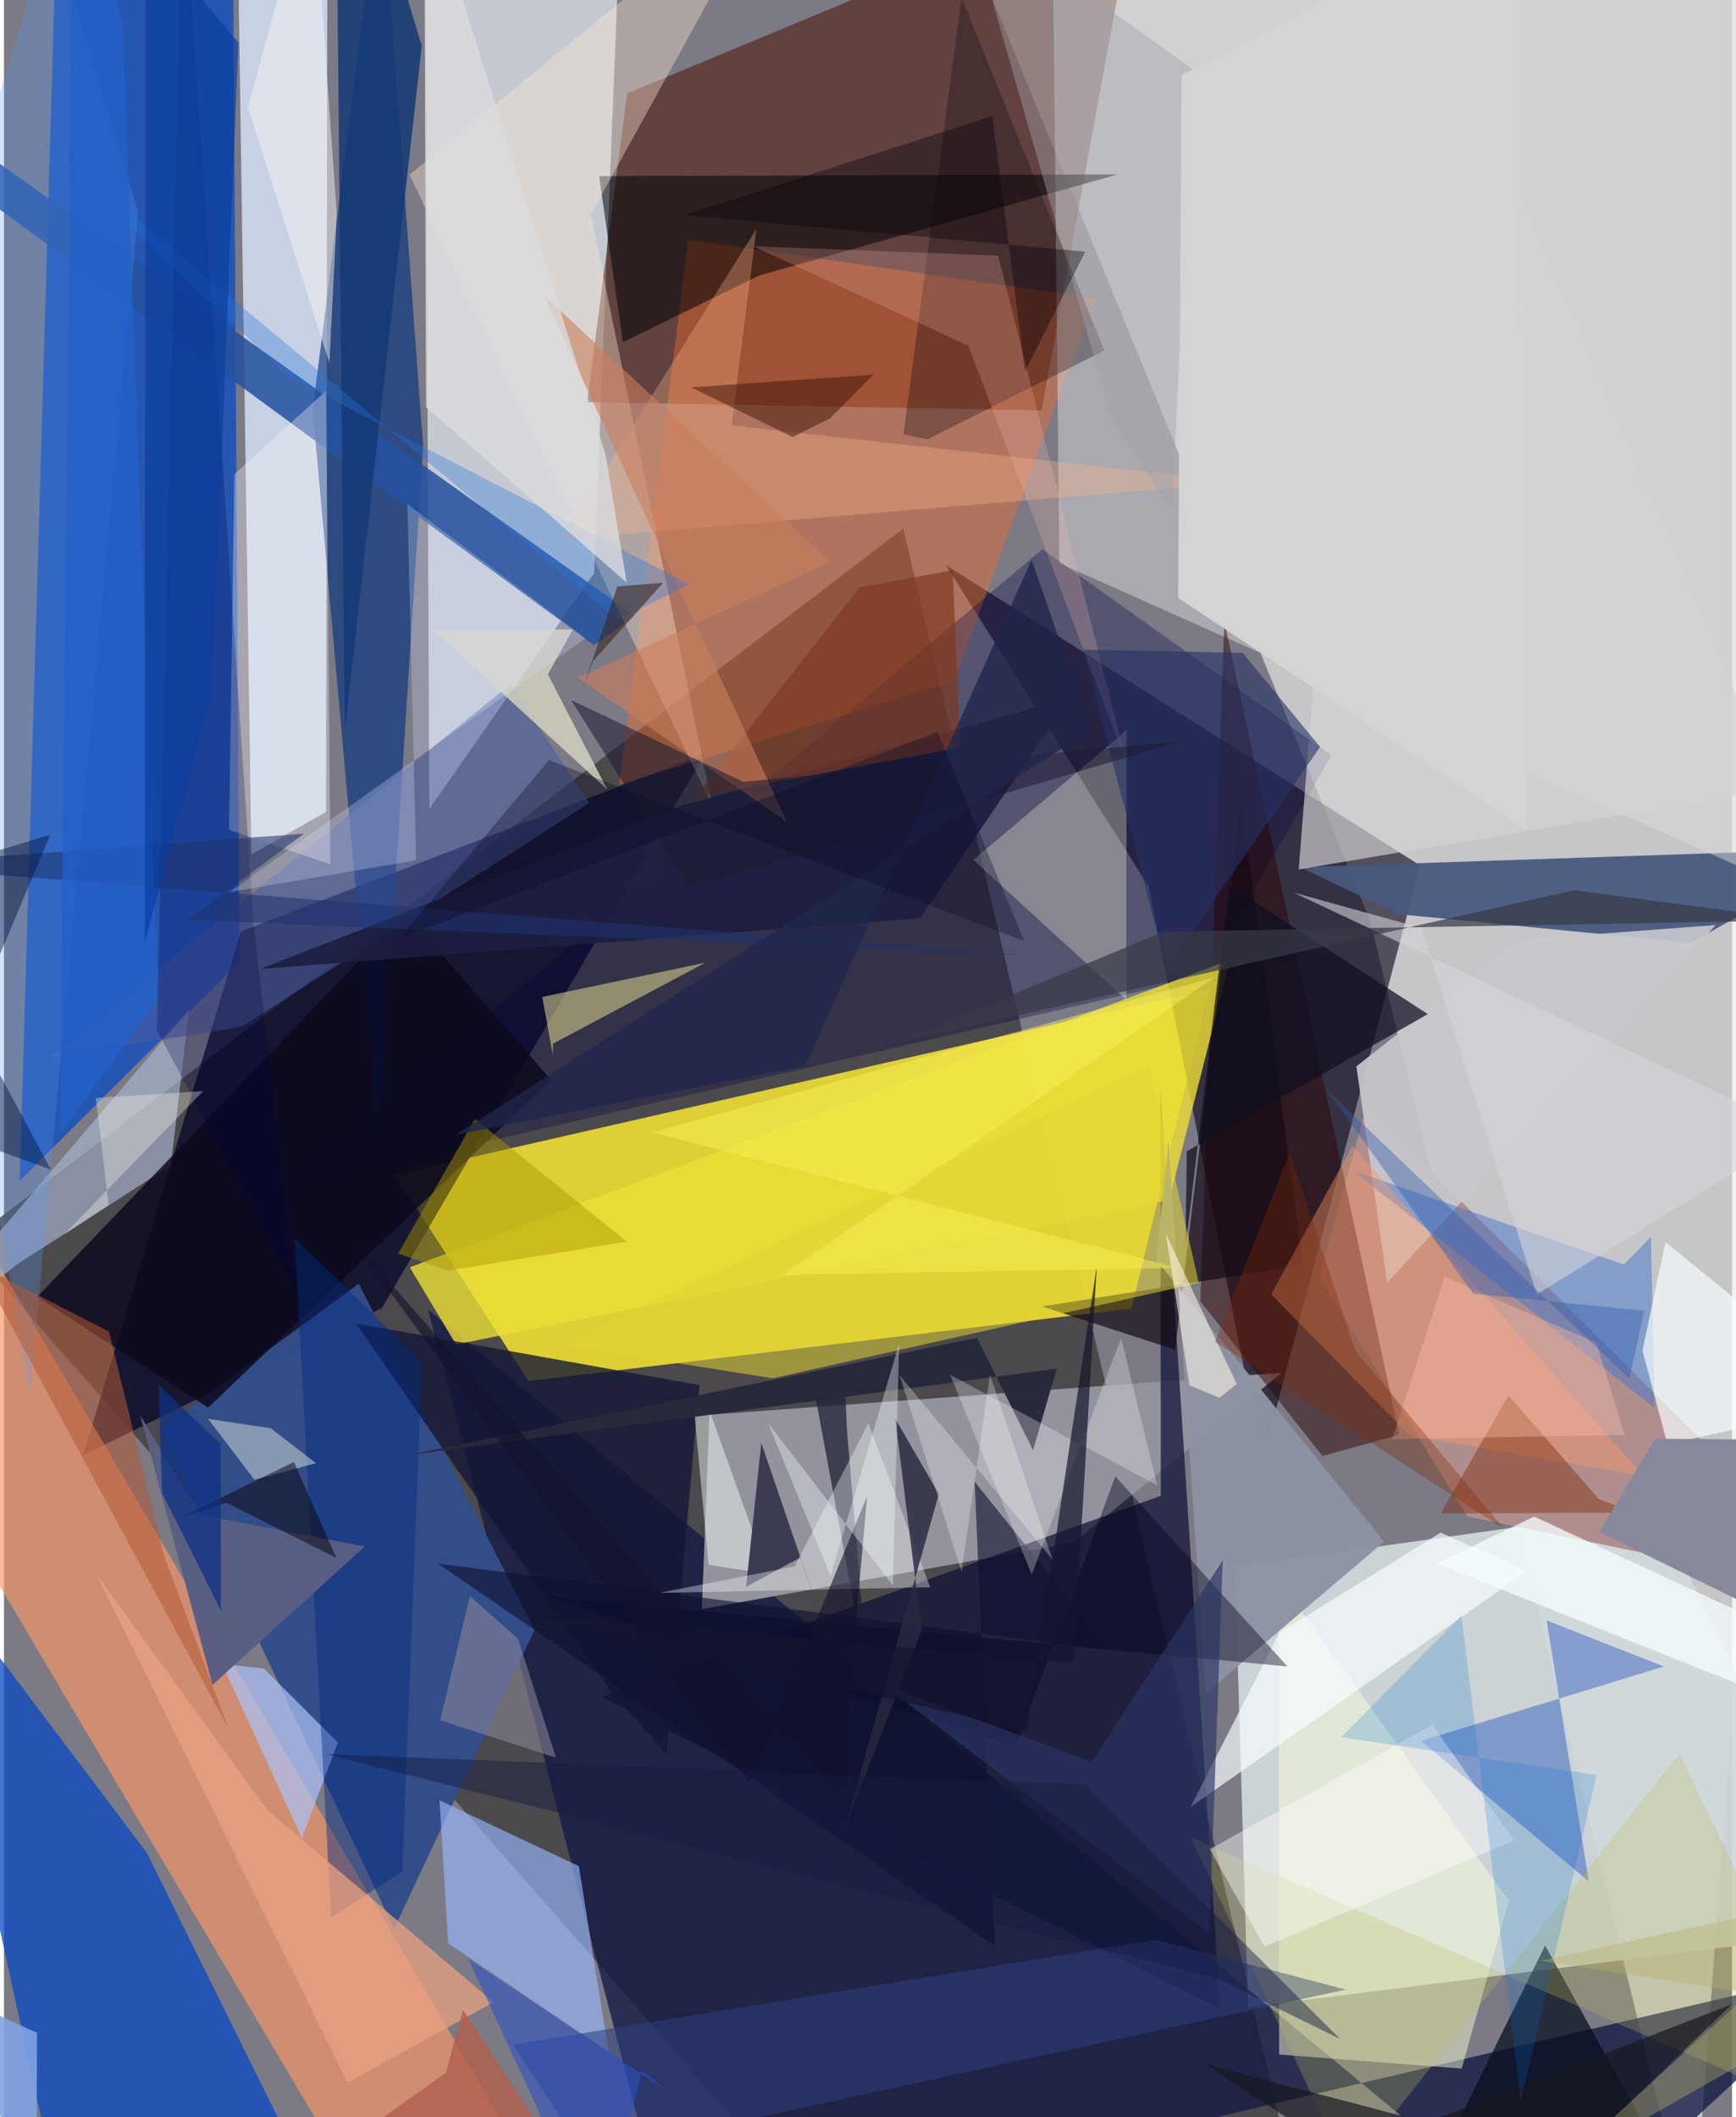 <svg xmlns="http://www.w3.org/2000/svg" width="228" height="278" viewBox="0 0 836 1024"><path fill="#7b7a85" d="M0 0h836v1024H0z"/><path fill="#ebebea" fill-opacity=".667" d="M453.036-62L898-2.33 816.924 1086 660.813 444.977z"/><path fill="#454444" fill-opacity=".898" d="M631.466 1086L435.061 255.676-18.247 601.347l412.193 469.57z"/><path fill="#edde33" fill-opacity=".898" d="M253.75 667.96l291.717-35.092L583 478.352l-393.926 89.83z"/><path fill="#d1dbdc" fill-opacity=".922" d="M898 933.603l-296.149 37.153-6.382-213.011 203.896-28.642z"/><path fill="#d4dae3" fill-opacity=".824" d="M205.756 391.274L204.055-6.687l93.556-18.088-12.101 301.923z"/><path fill="#1d53b5" fill-opacity=".91" d="M113.95 465.112L7.616 571.145 26.161-62h84.437z"/><path fill="#090016" fill-opacity=".6" d="M553.696 428.543l55.052 278.001 76.407-287.916-229.521-145.345z"/><path fill="#121843" fill-opacity=".765" d="M898 950.859L751.47 1086 205.123 633.33 322.401 1086z"/><path fill="#491000" fill-opacity=".522" d="M301.462 45.187L548.97-57.848l-47.023 256.336-219.793-3.974z"/><path fill="#93949d" fill-opacity=".996" d="M517.459 746.156l-179.832 32.1 3.672-93.99 276.829-20.3z"/><path fill="#d3ddf0" fill-opacity=".878" d="M119.684 413.253l-6.35-429.574 43.102 2.734-.601 406.234z"/><path fill="#010226" fill-opacity=".706" d="M339.26 364.368L182.842 632.652 38.276 703.906l76.348-253.398z"/><path fill="#f8966a" fill-opacity=".667" d="M-62 510.707v155.298L187.065 1086l72.2-29.069z"/><path fill="#45597f" fill-opacity=".941" d="M627.089 419.415l47.62 22.748 141.237 13.861L898 410.271z"/><path fill="#0948c3" fill-opacity=".749" d="M163.1 1086L69.136 896.156-42.341 748.267 31.398 1086z"/><path fill="#fe6c27" fill-opacity=".392" d="M527.699 144.258l-68.147 185.373-161.964 49.86 33.489-263.505z"/><path fill="#00307f" fill-opacity=".631" d="M202.782 216.036L181.225 553.22l-31.856-355.155L182.423-62z"/><path fill="#334d88" fill-opacity=".992" d="M188.693 932.95L75.254 691.372l96.397-70.45 85 167.364z"/><path fill="#b08e8d" d="M636.262 617.525l22.84-82.092L898 772.892l-190.043-39.456z"/><path fill="#0e1135" fill-opacity=".722" d="M289.11 820.702l270.546-97.237-.218-197.894 28.878 446.112z"/><path fill="#dededd" fill-opacity=".475" d="M898-62l-3.465 505.676-383.963-171.254-3.264-310.047z"/><path fill="#25519f" fill-opacity=".863" d="M-60.813 37.33l365.921 260.459-19.63 14.343L-45.61 69.342z"/><path fill="#000342" fill-opacity=".31" d="M502.415 265.651l139.754 99.666-61.56 107.01-446.693 102.625z"/><path fill="#2b0100" fill-opacity=".475" d="M578.793 629.405l59.033 74.802 37.228-10.243-84.677-393.53z"/><path fill="#97b7fb" fill-opacity=".647" d="M210.71 870.772l67.367 31.78 14.48 90.005-77.682-52.615z"/><path fill="#ebdd37" fill-opacity=".808" d="M593.147 464.25L196.321 612.96l22.375 37.324 345.067-70.03z"/><path fill="#020003" fill-opacity=".537" d="M287.92 85.202l11.511 80.325 65.726-32.224 173.656-48.939z"/><path fill="#a8b5d2" fill-opacity=".659" d="M80.749 563.694l8.77-75.306L-62 665.833l68.21-54.22z"/><path fill="#0438bf" fill-opacity=".365" d="M766.74 910.027l-20.464-126.292 56.762 22.288-117.445 35.965z"/><path fill="#fdffd8" fill-opacity=".471" d="M727.995 919.239l-22.808 81.266-88.3-6.797-.164-230.154z"/><path fill="#ecf2d3" fill-opacity=".329" d="M468.979 415.918l73.996 67.715.11-130.866-1.782 1.954z"/><path fill="#131635" fill-opacity=".788" d="M336.425 669.924l-16 178.318-27.553-31.333L170.36 640.13z"/><path fill="#ffe9d4" fill-opacity=".384" d="M283.87 103.789l58.742 285.983L196.203 84.583 375.188-62z"/><path fill="#140a13" fill-opacity=".702" d="M628.41 611.973l-126.21 19.91 64.386 20.92 31.945-265.343z"/><path fill="#070f1e" fill-opacity=".737" d="M802.53 1059.746l6.324-4.17-63.261-114.586L673.952 1086z"/><path fill="#c7c8cf" fill-opacity=".914" d="M828.13 447.414L669.19 620.425l-14.93-104.649 77.154-61.085z"/><path fill="#8d94a3" fill-opacity=".969" d="M557.443 609.36l5.908-57.245 18.083 266.854 86.246-73.295z"/><path fill="#0b091d" fill-opacity=".831" d="M194.153 441.358l70.57 80.949-165.98 158.546-82.687-53.594z"/><path fill="#2e3e7d" fill-opacity=".557" d="M281.291 1042.246l367.836-79.97-91.882-24.053-311.012 50.688z"/><path fill="#acc3f8" fill-opacity=".71" d="M144.158 889.015l17.362-46.222-35.728-35.747-20.311-2.296z"/><path fill="#4a7bca" fill-opacity=".525" d="M652.351 566.083l131.325 45.533 13.102-13.468 1.71 82.89z"/><path fill="#ff9b66" fill-opacity=".396" d="M679.963 694.239l-66.894-68.24 39.279-71.813 140.62 159.646z"/><path fill="#4b5ea1" fill-opacity=".529" d="M283.1 388.373L115.197 496.514 21.83 511.691 245.008 331z"/><path fill="#efec9a" fill-opacity=".498" d="M265.517 510.272l-5.113-28.074 78.93-16.59-73.737 39.167z"/><path fill="#d4d3d4" fill-opacity=".663" d="M898 474.406L664.658-62l-38.295 482.504 226.091-38.215z"/><path fill="#bdbd60" fill-opacity=".275" d="M898 1029.689l-323.735-140.95 75.868 161.821 160.395-202.515z"/><path fill="#1b0e14" fill-opacity=".337" d="M532.376 169.554l-85.6 42.906-11.615-2.404L463.246-1.191z"/><path fill="#1d1e40" fill-opacity=".925" d="M515.704 337.54l-72.472 106.59-319.239 24.517 200.589-78.12z"/><path fill="#f6fcff" fill-opacity=".69" d="M736.934 759.84L574.046 873.976l42.942-84.241 78.009-48.458z"/><path fill="#5b9cfd" fill-opacity=".259" d="M12.543 674.97l52.369-572.305L22.944-36.287-62 238.954z"/><path fill="#f6feff" fill-opacity=".69" d="M803.831 600.76L898 677.75l-93.263 20.79-12.081-45.33z"/><path fill="#fbf8fb" fill-opacity=".345" d="M157.906 418.07l-49.012-16.69 2.583-172.02 44.409-40.371z"/><path fill="#100f21" fill-opacity=".722" d="M688.818 490.497l-96.156-62.314-21.076 175.16.658-46.525z"/><path fill="#e3d434" fill-opacity=".537" d="M270.263 650.438l283.874-135.357 23.879 105.424L371.88 666.65z"/><path fill="#212336" fill-opacity=".749" d="M407.734 690.56l10.304 122.65-25.963-140.437 14.748-5.605z"/><path fill="#ffb688" fill-opacity=".318" d="M364.018 110.744l-94.183 150.103 329.111-27.574-246.94-27.487z"/><path fill="#002b81" fill-opacity=".439" d="M158.288 927.449l34.389-22.269 9.57-246.762-61.584-59.348z"/><path fill="#dae4db" fill-opacity=".502" d="M121.144 715.692L98.77 686.27l30.347 4.536 21.861 16.883z"/><path fill="#000346" fill-opacity=".255" d="M120.965 448.967L86.398-62 74.03 498.293l67.53 127.43z"/><path fill="#f7fefe" fill-opacity=".459" d="M340.876 756.854l28.691 4.347-28.36-79.257-7.51-1.676z"/><path fill="#000020" fill-opacity=".416" d="M537.645 714.047l83.242 91.955L262.37 772.13l227.17 72.584z"/><path fill="#e9a281" fill-opacity=".741" d="M166.271 1007.268l70.578-38.865-109.446-92.97L44.531 761.08z"/><path fill="#3b3c53" d="M359.024 767.5l26.189-14.134 95.16 277.563-114-333.037z"/><path fill="#fdffff" fill-opacity=".353" d="M418.173 688.36l-35.667 69.259-65.643 12.825 131.245-2.75z"/><path fill="#d6d6c2" fill-opacity=".808" d="M291.825 381.814l-84.253-77.305 67.622-.032-12.045 21.696z"/><path fill="#7e3920" fill-opacity=".686" d="M413.895 284.043l45.06-8.213 3.734 85.71-128.042 23.888z"/><path fill="#595e83" fill-opacity=".992" d="M174.583 747.955l-73.684 66.985-34.987-130.4 28.703 48.107z"/><path fill="#7b2404" fill-opacity=".4" d="M788.739 731.597l-93.676.416 32.777-57.067 43.712 50.046z"/><path fill="#123876" fill-opacity=".843" d="M164.934 353.18l37.215-331.01-23.6-77.277-17.386 34.365z"/><path fill="#b25a37" fill-opacity=".545" d="M-12.185 611.86l120.743 224.104-31.32-84.27-26.436-107.683z"/><path fill="#27293a" fill-opacity=".98" d="M196.13 703.688l274.578-56.648 27.148 54.322 11.467-39.444z"/><path fill="#a4a3aa" fill-opacity=".439" d="M564.954 247.632l-28.74-43.986-71.15-249.309 110.283 79.437z"/><path fill="#f6fdff" fill-opacity=".753" d="M692.922 756.187L898 838.097l-29.206-45.023-128.537-59.563z"/><path fill="#09040b" fill-opacity=".506" d="M140.26 707.112l20.554 46.398-53.202-26.704-23.642 7.887z"/><path fill="#928c9d" fill-opacity=".537" d="M225.372 772l23.29 20.576 18.415 57.544-56.007-18.048z"/><path fill="#ffbeb6" fill-opacity=".216" d="M466.598 167.275l76.724 202.616-62.358-246.274-118.372-4.494z"/><path fill="#d1defc" fill-opacity=".286" d="M281.267 308.648L109.04 431.462l90.357-15.391-4.221-172.21z"/><path fill="#16181f" fill-opacity=".698" d="M714.791 1086l121.065-116.57-147.65 57.124-107.03-28.172z"/><path fill="#fef7ea" fill-opacity=".573" d="M587.991 676.055l-14.465-6.036-11.391-73.078 34.241 72.46z"/><path fill="#0e102e" fill-opacity=".596" d="M479.407 941.065L210.015 756.27l324.922 41.845-65.342-81.469z"/><path fill="#2b3465" fill-opacity=".659" d="M583.146 935.081l6.473-180.37-63.346 97.463-100.68-37.092z"/><path fill="#282940" fill-opacity=".824" d="M431.15 686.1l12.842 102.44-36.922 94.737 45.186-160.686z"/><path fill="#fbfaff" fill-opacity=".278" d="M497.216 761.533L540.44 647.11l17.479 71.308-100.173-53.487z"/><path fill="#87889b" fill-opacity=".996" d="M771.772 740.918l26.964-45.048 99.264.76-34.684 89.151z"/><path fill="#14142d" fill-opacity=".702" d="M250.17 780.058l244.627 56.927 33.925-225.057-11.253 192.258z"/><path fill="#cb7f5d" fill-opacity=".596" d="M277.657 327.934l121.92-56.197L261.179 142.8l117.595 254.694z"/><path fill="#253264" fill-opacity=".596" d="M562.418 468.52l-40.277-154.292 77.152 1.543 37.394 45.49z"/><path fill="#2875dd" fill-opacity=".341" d="M13.98 64.134L296.77 299.77l34.942-17.079L138.07 182.615z"/><path fill="#d6d6da" fill-opacity=".576" d="M685.705 448.849l55.836 177.202 127.516-78.802L623.87 431.697z"/><path fill="#ab9502" fill-opacity=".463" d="M227.902 541.158l73.378 59.4-86.562 13.998-24.033-8.288z"/><path fill="#1d1b33" fill-opacity=".557" d="M331.342 428.834l-57.001-90.245 83.36 39.526 212.096-19.652z"/><path fill="#383a47" fill-opacity=".718" d="M431.53 504.385l328.1-73.839 109.897 14.606-308.383 5.457z"/><path fill="#fffcfc" fill-opacity=".431" d="M730.48 890.236l-120.655 51.306-26.442-47.081 107.605-60.251z"/><path fill="#2c50c4" fill-opacity=".565" d="M308.628 1001.277L288.693 1086l-64.098-138.669 96.075 63.964z"/><path fill="#dadcde" fill-opacity=".8" d="M301.254 281.8l-97.075-84.93-.825-255.965 87.842 279.627z"/><path fill="#006fd3" fill-opacity=".204" d="M770.495 858.487l-123.634-18.235 58.218-58.884 28.735 234.795z"/><path fill="#411408" fill-opacity=".486" d="M420.664 181.233l-21.011 21.075-18.143 9.08-48.978-24.028z"/><path fill="#1f326f" fill-opacity=".561" d="M493.988 461.98L88.83 444.876l56.34-41.666L-62 418.574z"/><path fill="#030008" fill-opacity=".376" d="M523.121 121.748l-193.718-17.752 148.764-47.914 15.758 123.506z"/><path fill="#d4d4d5" fill-opacity=".984" d="M733.56-48.527l-163.907 85.04-1.588 252.673 168.603 112.215z"/><path fill="#11112a" fill-opacity=".596" d="M360.775 862.728l56.79-139.161L404.7 869.379 167.089 597.95z"/><path fill="#3a241a" fill-opacity=".576" d="M318.97 281.817l-34.04 37.988-5.183 14.19 16.953-50.318z"/><path fill="#fefae8" fill-opacity=".329" d="M28.86 597.323l21.8-14.473-6.202-51.854 51.87-3.266z"/><path fill="#fbef5a" fill-opacity=".459" d="M585.663 472.66L376.776 616.61l191.204-3.357-254.534-65.585z"/><path fill="#f4f5f5" fill-opacity=".478" d="M161.051 103.704l-3.608 71.873L118 51.877 149.272-62z"/><path fill="#fefcff" fill-opacity=".282" d="M477 664.859l-13.746 95.293-29.934-94.98 73.953 89.15z"/><path fill="#b8af6a" fill-opacity=".4" d="M889.022 970.831l-145.935-22.494 154.606-33.491-145.554 133.7z"/><path fill="#21254c" fill-opacity=".784" d="M497.152 270.773l28.572 82.397-307.416 195.803 169.335-33.522z"/><path fill="#2260c8" fill-opacity=".773" d="M26.996 548.941l47.445-65.835L57.423 10.81 33.359-62z"/><path fill="#faffff" fill-opacity=".353" d="M430.054 766.87l-60.36-78.531 30.194 73.886 33.176-112.411z"/><path fill="#7fa2e3" fill-opacity=".898" d="M15.615 1086l.381-102.767-73.05-33.294L-62 805.223z"/><path fill="#ffbfa9" fill-opacity=".373" d="M784.028 694.076l-112.435 1.946 25.414-78.504 73.44 32.052z"/><path fill="#b1614e" fill-opacity=".827" d="M222.052 972.117L296.597 1086l-162.786-26.61 79.97-56.82z"/><path fill="#2c58ac" fill-opacity=".392" d="M640.01 527.127l70.674 98.533 82.747 8.353-7.031 32.907z"/><path fill="#141b42" fill-opacity=".463" d="M155.62 848.384l367.132 14.645L646.48 986.24l-59.6-29.341z"/><path fill="#0a3d9f" fill-opacity=".659" d="M68.483-33.158l-.354 489.016 32.513-121.117L113.39 20.656z"/><path fill="#0d3182" fill-opacity=".745" d="M104.827 698.389L74.782 669.81l1.71 52.263 28.488 56.995z"/><path fill="#031741" fill-opacity=".471" d="M22.744 565.745l-59.43-21.635 59.12-140.37-74.705 22.583z"/><path fill="#802c07" fill-opacity=".337" d="M585.879 648.925l36.177-91.59 31.604 95.804 72.198 86.455z"/><path fill="#0b0b25" fill-opacity=".329" d="M493.54 455.176l-41.814-101.203-260.709 100.133 72.602-86.433z"/></svg>